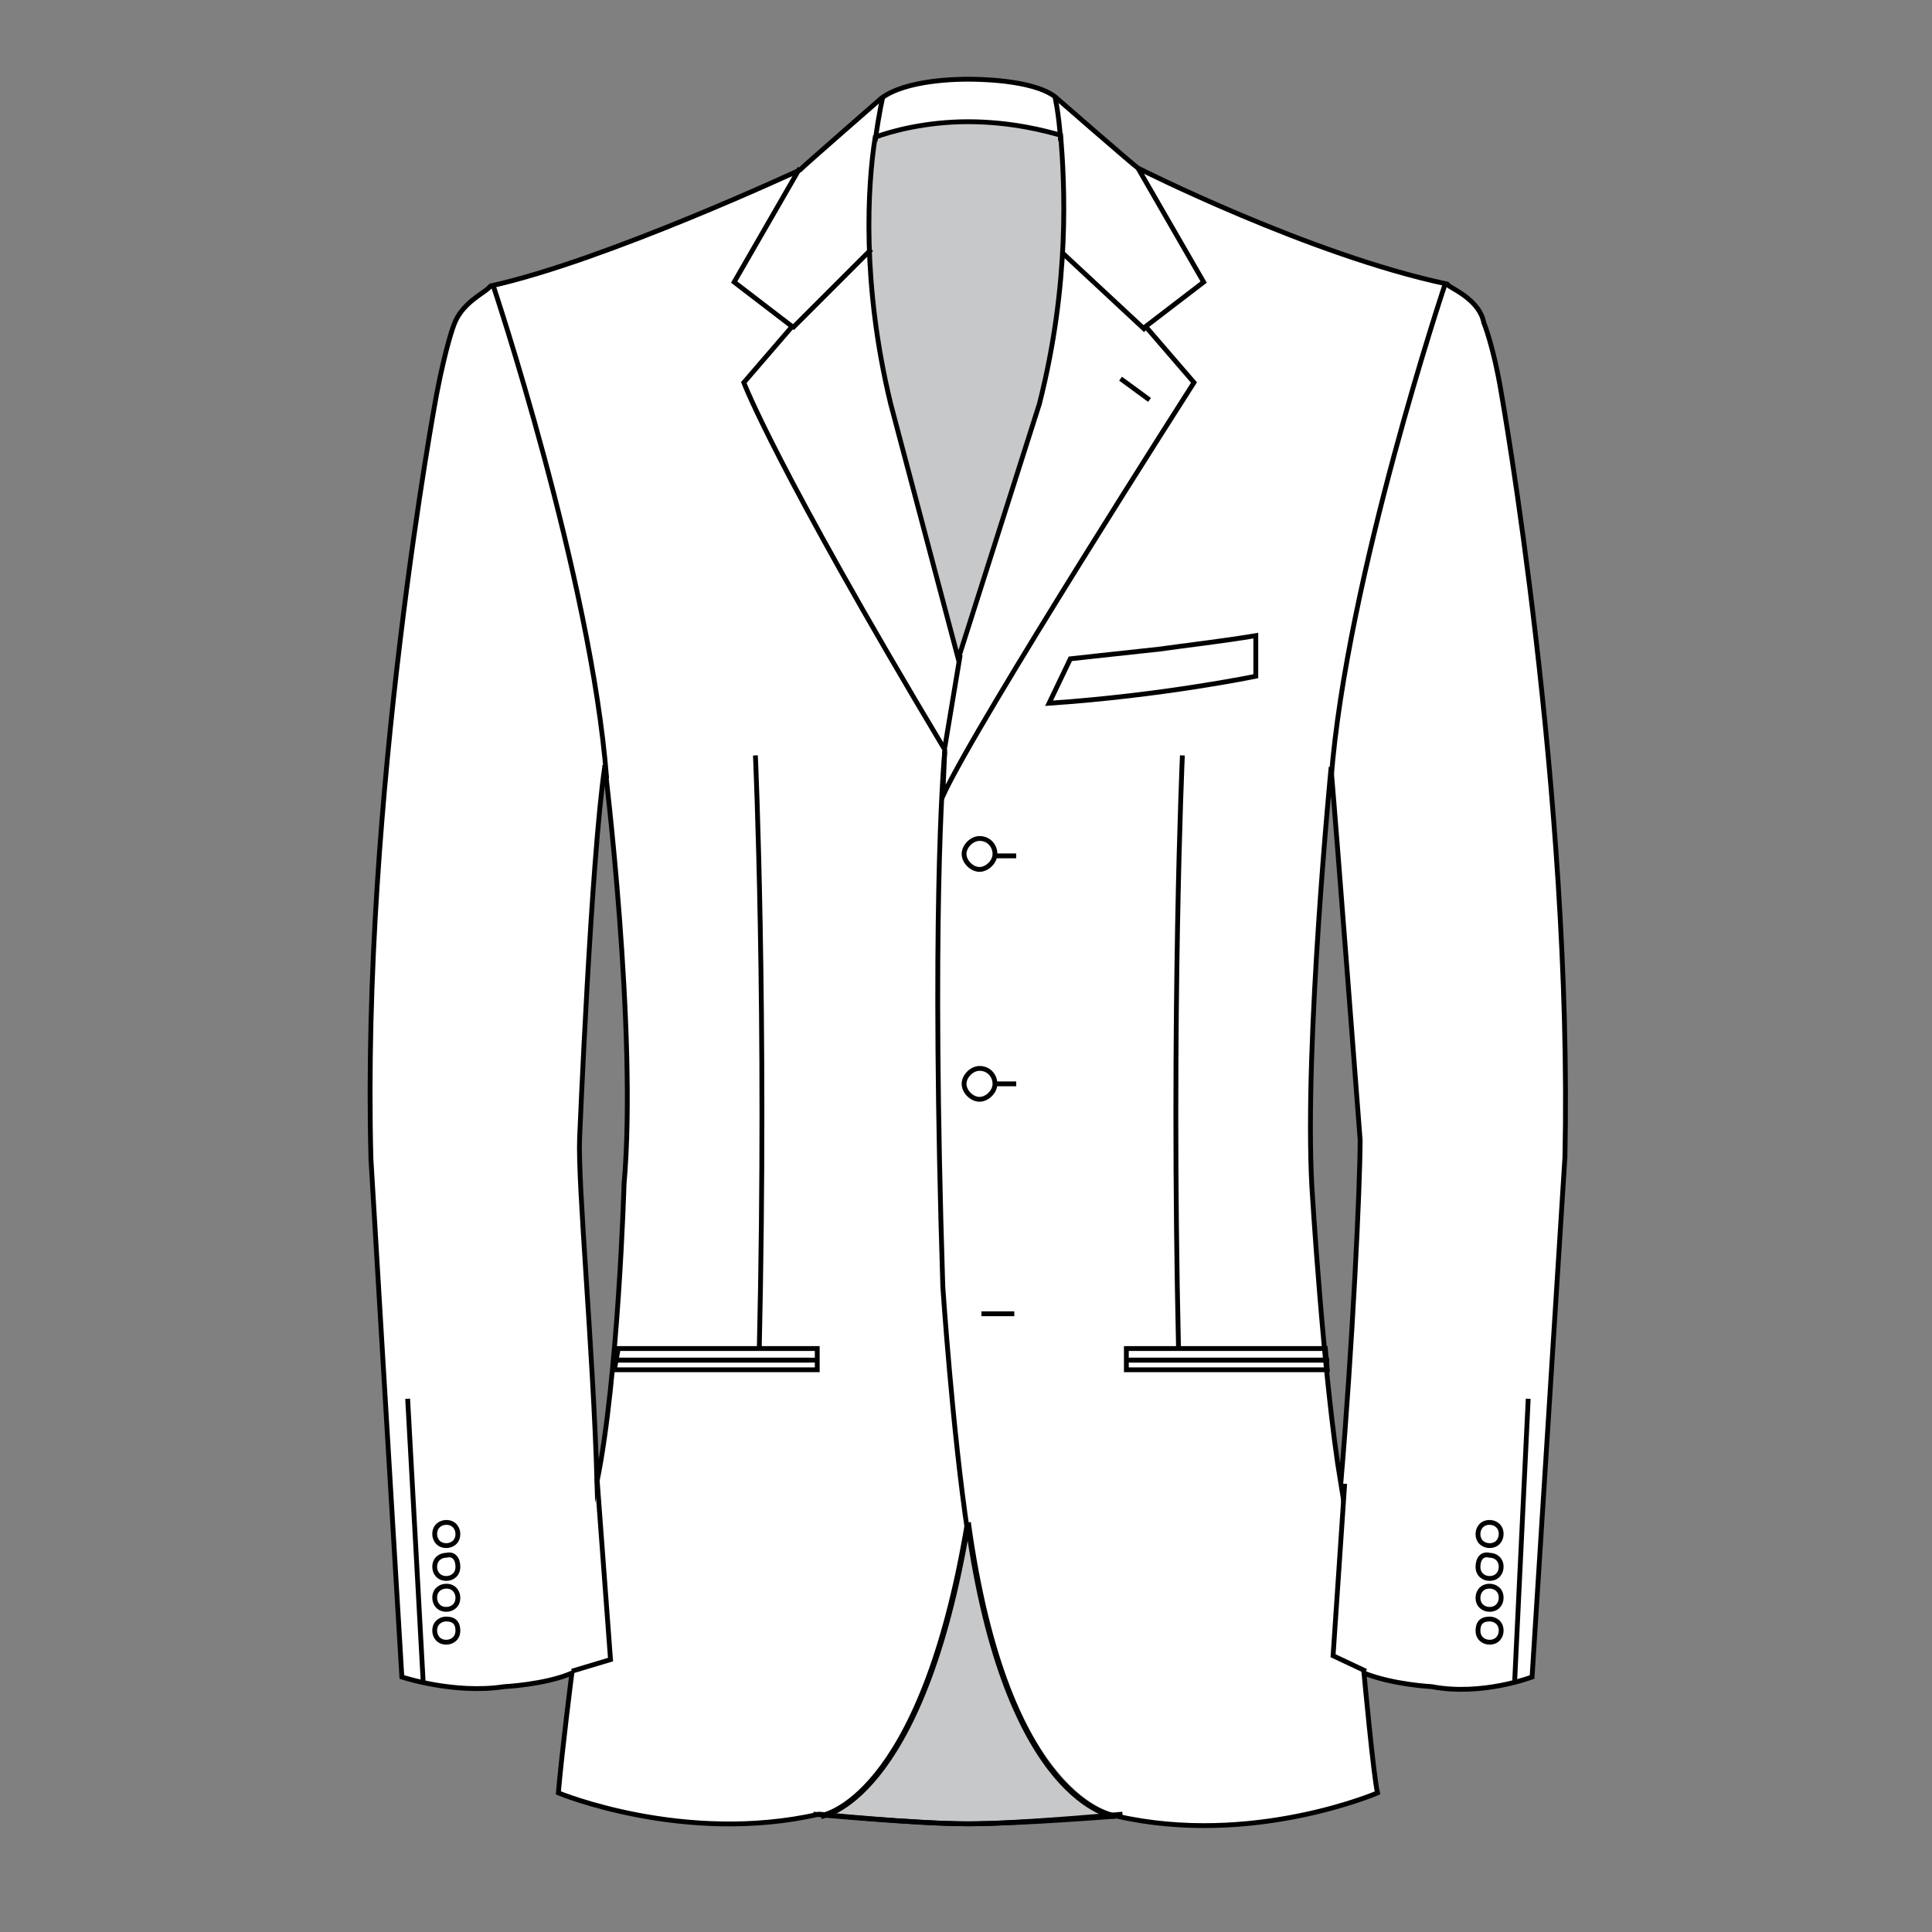 <?xml version="1.0" encoding="utf-8"?>
<!-- Generator: Adobe Illustrator 19.1.0, SVG Export Plug-In . SVG Version: 6.00 Build 0)  -->
<svg version="1.1" id="Layer_1" xmlns="http://www.w3.org/2000/svg" xmlns:xlink="http://www.w3.org/1999/xlink" x="0px" y="0px"
	 viewBox="0 0 100 100" style="enable-background:new 0 0 100 100;" xml:space="preserve">
<rect x="0" y="0" width="100" height="100" fill="#808080" stroke="none"/>
<style type="text/css">
	.st0{fill:#FFFFFF;}
	.st1{fill:#C7C8C9;}
	.st2{fill:none;stroke:#010101;stroke-width:0.25;stroke-miterlimit:10;}
	.st3{fill:none;stroke:#000000;stroke-width:0.25;stroke-miterlimit:10;}
	.st4{fill:none;stroke:#010101;stroke-width:0.3;stroke-miterlimit:10;}
</style>
<path class="st0" d="M57.8,94"/>
<path class="st0" d="M45.7,5"/>
<path class="st0" d="M54.6,5"/>
<path class="st1" d="M57.8,93.9c0,0-5.6-0.9-7.6-14.9c-2.6,14.3-7.7,14.9-7.7,14.9s5.1,0.5,7.7,0.5c2.6,0,7.4-0.4,7.4-0.4"/>
<path class="st1" d="M50.1,6.3c-2.2,0-4,0.5-4.8,0.8c-0.4,2.5-0.7,7.6,0.8,13.8l3.5,13.2l4.2-13.2c1.6-6.3,1.3-11.4,1.1-13.9
	C54.2,6.8,52.4,6.3,50.1,6.3"/>
<path class="st0" d="M77.7,20.3c-0.4-2.4-0.9-3.6-0.9-3.6c-0.2-1.1-1.5-1.7-1.8-1.9c-0.1-0.1-0.1-0.1-0.1-0.1c-7.1-1.5-16-6-16-6
	C58.5,8.4,54.6,5,54.6,5c-1.2-0.9-4.1-0.9-4.5-0.9c-0.4,0-3.2,0-4.5,1c0,0-3.9,3.4-4.2,3.7c0,0-10.1,4.7-16,6c0,0,0,0-0.1,0.1
	c-0.3,0.3-1.4,0.8-1.8,1.9c0,0-0.4,1-0.9,3.6c0,0-3.9,20.8-3.4,39.6l1.6,26.8c0,0,2.7,0.9,5.3,0.5c0,0,2.1-0.1,3.5-0.7
	c0,0-0.5,3.9-0.7,6.2c0,0,6.5,2.7,13.5,1.1c0,0,5,0.5,7.7,0.5c2.7,0,7.7-0.4,7.7-0.4c7,1.6,13.5-1.2,13.5-1.2
	c-0.2-0.8-0.7-6.2-0.7-6.2c1.5,0.6,3.5,0.7,3.5,0.7c2.6,0.5,5.2-0.5,5.2-0.5L81,59.9C81.4,41.1,77.7,20.3,77.7,20.3z M32.3,61.3
	c0,0.1-0.3,10-1.4,15.4c-0.2-6.9-1-15.4-0.9-17.8c0,0,0.6-14.5,1.3-19.2v-0.1C31.3,39.6,33,53.4,32.3,61.3z M69.4,76.9v-0.1
	c-0.9-5.4-1.5-15.4-1.5-15.4c-0.4-7.4,1-21.7,1-21.7s0,0,0,0.1c0.3,3.5,1.5,19.2,1.5,19.2C70.4,61.4,70,69.7,69.4,76.9z"/>
<path class="st1" d="M50.1,6.3c-2.2,0-4,0.5-4.8,0.8c-0.4,2.5-0.7,7.6,0.8,13.8l3.5,13.2l4.2-13.2c1.6-6.3,1.3-11.4,1.1-13.9
	C54.2,6.8,52.4,6.3,50.1,6.3"/>
<path class="st1" d="M57.8,93.9c0,0-5.6-0.9-7.6-14.9c-2.6,14.3-7.7,14.9-7.7,14.9s5.1,0.5,7.7,0.5c2.6,0,7.4-0.4,7.4-0.4"/>
<path class="st2" d="M69.4,76.8c-0.9-5.4-1.5-15.4-1.5-15.4c-0.4-7.4,1-21.7,1-21.7s0,0,0,0.1c0.3,3.5,1.5,19.2,1.5,19.2
	C70.4,61.4,70,69.7,69.4,76.8L69.4,76.8L69.4,76.8z M30.9,76.7c-0.2-6.9-1-15.4-0.9-17.8c0,0,0.6-14.5,1.3-19.2v-0.1
	c0,0,1.7,13.8,1,21.7C32.3,61.4,32,71.3,30.9,76.7L30.9,76.7z"/>
<path class="st2" d="M42.1,93.9c0,0,5.3,0.5,8,0.5s8-0.5,8-0.5"/>
<path class="st2" d="M54.3,36.4C60.2,36,65,35,65,35v-2.1c-1.8,0.3-3.6,0.5-5,0.7c-2.8,0.3-4.6,0.5-4.6,0.5L54.3,36.4z"/>
<path class="st2" d="M48.9,38.9c-0.1,1.1-0.7,8.7-0.1,27.7c0,0,0.5,7.5,1.3,12.8"/>
<line class="st2" x1="49.7" y1="33.9" x2="48.9" y2="38.7"/>
<path class="st2" d="M70.7,86.5L69,85.7l0.6-8.9 M30.9,76.5l0.7,9.4l-2,0.6 M74.8,14.7c0,0-5.1,15.2-5.9,25.6 M25.5,14.7
	c0,0,5.1,15.2,5.9,25.6"/>
<path class="st2" d="M51.5,44.2c0,0.4-0.4,0.8-0.8,0.8c-0.4,0-0.8-0.4-0.8-0.8c0-0.4,0.4-0.8,0.8-0.8C51.2,43.4,51.5,43.8,51.5,44.2
	"/>
<line class="st2" x1="51.5" y1="44.3" x2="52.6" y2="44.3"/>
<path class="st2" d="M51.5,56.1c0,0.4-0.4,0.8-0.8,0.8c-0.4,0-0.8-0.4-0.8-0.8c0-0.4,0.4-0.8,0.8-0.8C51.2,55.3,51.5,55.7,51.5,56.1
	"/>
<line class="st2" x1="51.5" y1="56.1" x2="52.6" y2="56.1"/>
<line class="st2" x1="50.8" y1="68" x2="52.5" y2="68"/>
<path class="st2" d="M39.1,39.1c0,0,0.6,13.3,0.2,30.7 M61.2,39.1c0,0-0.6,13.3-0.2,30.7"/>
<path class="st2" d="M23.7,79.4c0,0.4-0.3,0.6-0.6,0.6c-0.4,0-0.6-0.3-0.6-0.6c0-0.4,0.3-0.6,0.6-0.6C23.5,78.8,23.7,79.1,23.7,79.4
	"/>
<path class="st2" d="M23.7,81.1c0,0.4-0.3,0.6-0.6,0.6c-0.4,0-0.6-0.3-0.6-0.6c0-0.4,0.3-0.6,0.6-0.6C23.5,80.4,23.7,80.7,23.7,81.1
	"/>
<path class="st2" d="M23.7,82.7c0,0.4-0.3,0.6-0.6,0.6c-0.4,0-0.6-0.3-0.6-0.6c0-0.4,0.3-0.6,0.6-0.6C23.5,82.1,23.7,82.4,23.7,82.7
	"/>
<path class="st2" d="M23.7,84.4c0,0.4-0.3,0.6-0.6,0.6c-0.4,0-0.6-0.3-0.6-0.6c0-0.4,0.3-0.6,0.6-0.6C23.5,83.8,23.7,84,23.7,84.4"
	/>
<path class="st2" d="M76.5,79.4c0,0.4,0.3,0.6,0.6,0.6c0.4,0,0.6-0.3,0.6-0.6c0-0.4-0.3-0.6-0.6-0.6C76.7,78.8,76.5,79.1,76.5,79.4"
	/>
<path class="st2" d="M76.5,81.1c0,0.4,0.3,0.6,0.6,0.6c0.4,0,0.6-0.3,0.6-0.6c0-0.4-0.3-0.6-0.6-0.6C76.7,80.4,76.5,80.7,76.5,81.1"
	/>
<path class="st2" d="M76.5,82.7c0,0.4,0.3,0.6,0.6,0.6c0.4,0,0.6-0.3,0.6-0.6c0-0.4-0.3-0.6-0.6-0.6C76.7,82.1,76.5,82.4,76.5,82.7"
	/>
<path class="st2" d="M76.5,84.4c0,0.4,0.3,0.6,0.6,0.6c0.4,0,0.6-0.3,0.6-0.6c0-0.4-0.3-0.6-0.6-0.6C76.7,83.8,76.5,84,76.5,84.4"/>
<line class="st2" x1="21.9" y1="87" x2="21.1" y2="72.4"/>
<line class="st2" x1="78.4" y1="87" x2="79.1" y2="72.4"/>
<path class="st2" d="M45.7,5c0,0-0.2,0.8-0.4,2.3"/>
<path class="st2" d="M54.9,7.3C54.8,5.8,54.6,5,54.6,5"/>
<path class="st2" d="M50.1,6.3c-2.2,0-4,0.5-4.8,0.8c-0.4,2.5-0.7,7.6,0.8,13.8l3.5,13.2l4.2-13.2c1.6-6.3,1.3-11.4,1.1-13.9
	C54.2,6.8,52.4,6.3,50.1,6.3z"/>
<line class="st2" x1="59.3" y1="17.1" x2="55" y2="13.1"/>
<line class="st2" x1="41" y1="17" x2="45.1" y2="12.9"/>
<path class="st2" d="M54.6,5"/>
<path class="st2" d="M41.4,8.7L38,14.6l3,2.3l-2.5,2.9c0,0,1.6,4.3,10.4,19l-0.1,2.4c1.8-3.9,13-21.4,13-21.4l-2.5-2.9l3-2.3
	l-3.4-5.9"/>
<line class="st2" x1="58" y1="19.6" x2="59.5" y2="20.7"/>
<line class="st2" x1="41.9" y1="70.4" x2="31.8" y2="70.4"/>
<line class="st2" x1="58.5" y1="70.4" x2="68.8" y2="70.4"/>
<polygon class="st2" points="31.8,70.9 35.3,70.9 42.3,70.9 42.3,69.8 32,69.8 "/>
<line class="st2" x1="31.8" y1="70.4" x2="42.2" y2="70.4"/>
<polygon class="st2" points="68.7,70.9 65.2,70.9 58.3,70.9 58.3,69.8 68.6,69.8 "/>
<line class="st2" x1="68.7" y1="70.4" x2="58.3" y2="70.4"/>
<path class="st3" d="M57.8,94c7,1.6,13.5-1.2,13.5-1.2c-0.2-0.8-0.7-6.2-0.7-6.2c1.5,0.6,3.5,0.7,3.5,0.7c2.6,0.5,5.2-0.5,5.2-0.5
	L81,59.9c0.4-18.8-3.3-39.6-3.3-39.6c-0.4-2.4-0.9-3.6-0.9-3.6c-0.2-1.1-1.5-1.7-1.8-1.9c-0.1-0.1-0.1-0.1-0.1-0.1
	c-7.1-1.5-16-6-16-6C58.5,8.4,54.6,5,54.6,5c-1.2-0.9-4.1-0.9-4.5-0.9s-3.2,0-4.5,1c0,0-3.9,3.4-4.2,3.7c0,0-10.1,4.7-16,6
	c0,0,0,0-0.1,0.1c-0.3,0.3-1.4,0.8-1.8,1.9c0,0-0.4,1-0.9,3.6c0,0-3.9,20.8-3.4,39.6l1.6,26.8c0,0,2.7,0.9,5.3,0.5
	c0,0,2.1-0.1,3.5-0.7c0,0-0.5,3.9-0.7,6.2c0,0,6.5,2.7,13.5,1.1c0,0,5,0.5,7.7,0.5S57.8,94,57.8,94"/>
<path class="st4" d="M50.1,78.8c2,14.6,7.6,15.2,7.6,15.2"/>
<path class="st4" d="M42.5,94c0,0,5.2-0.7,7.6-15.2"/>
</svg>
